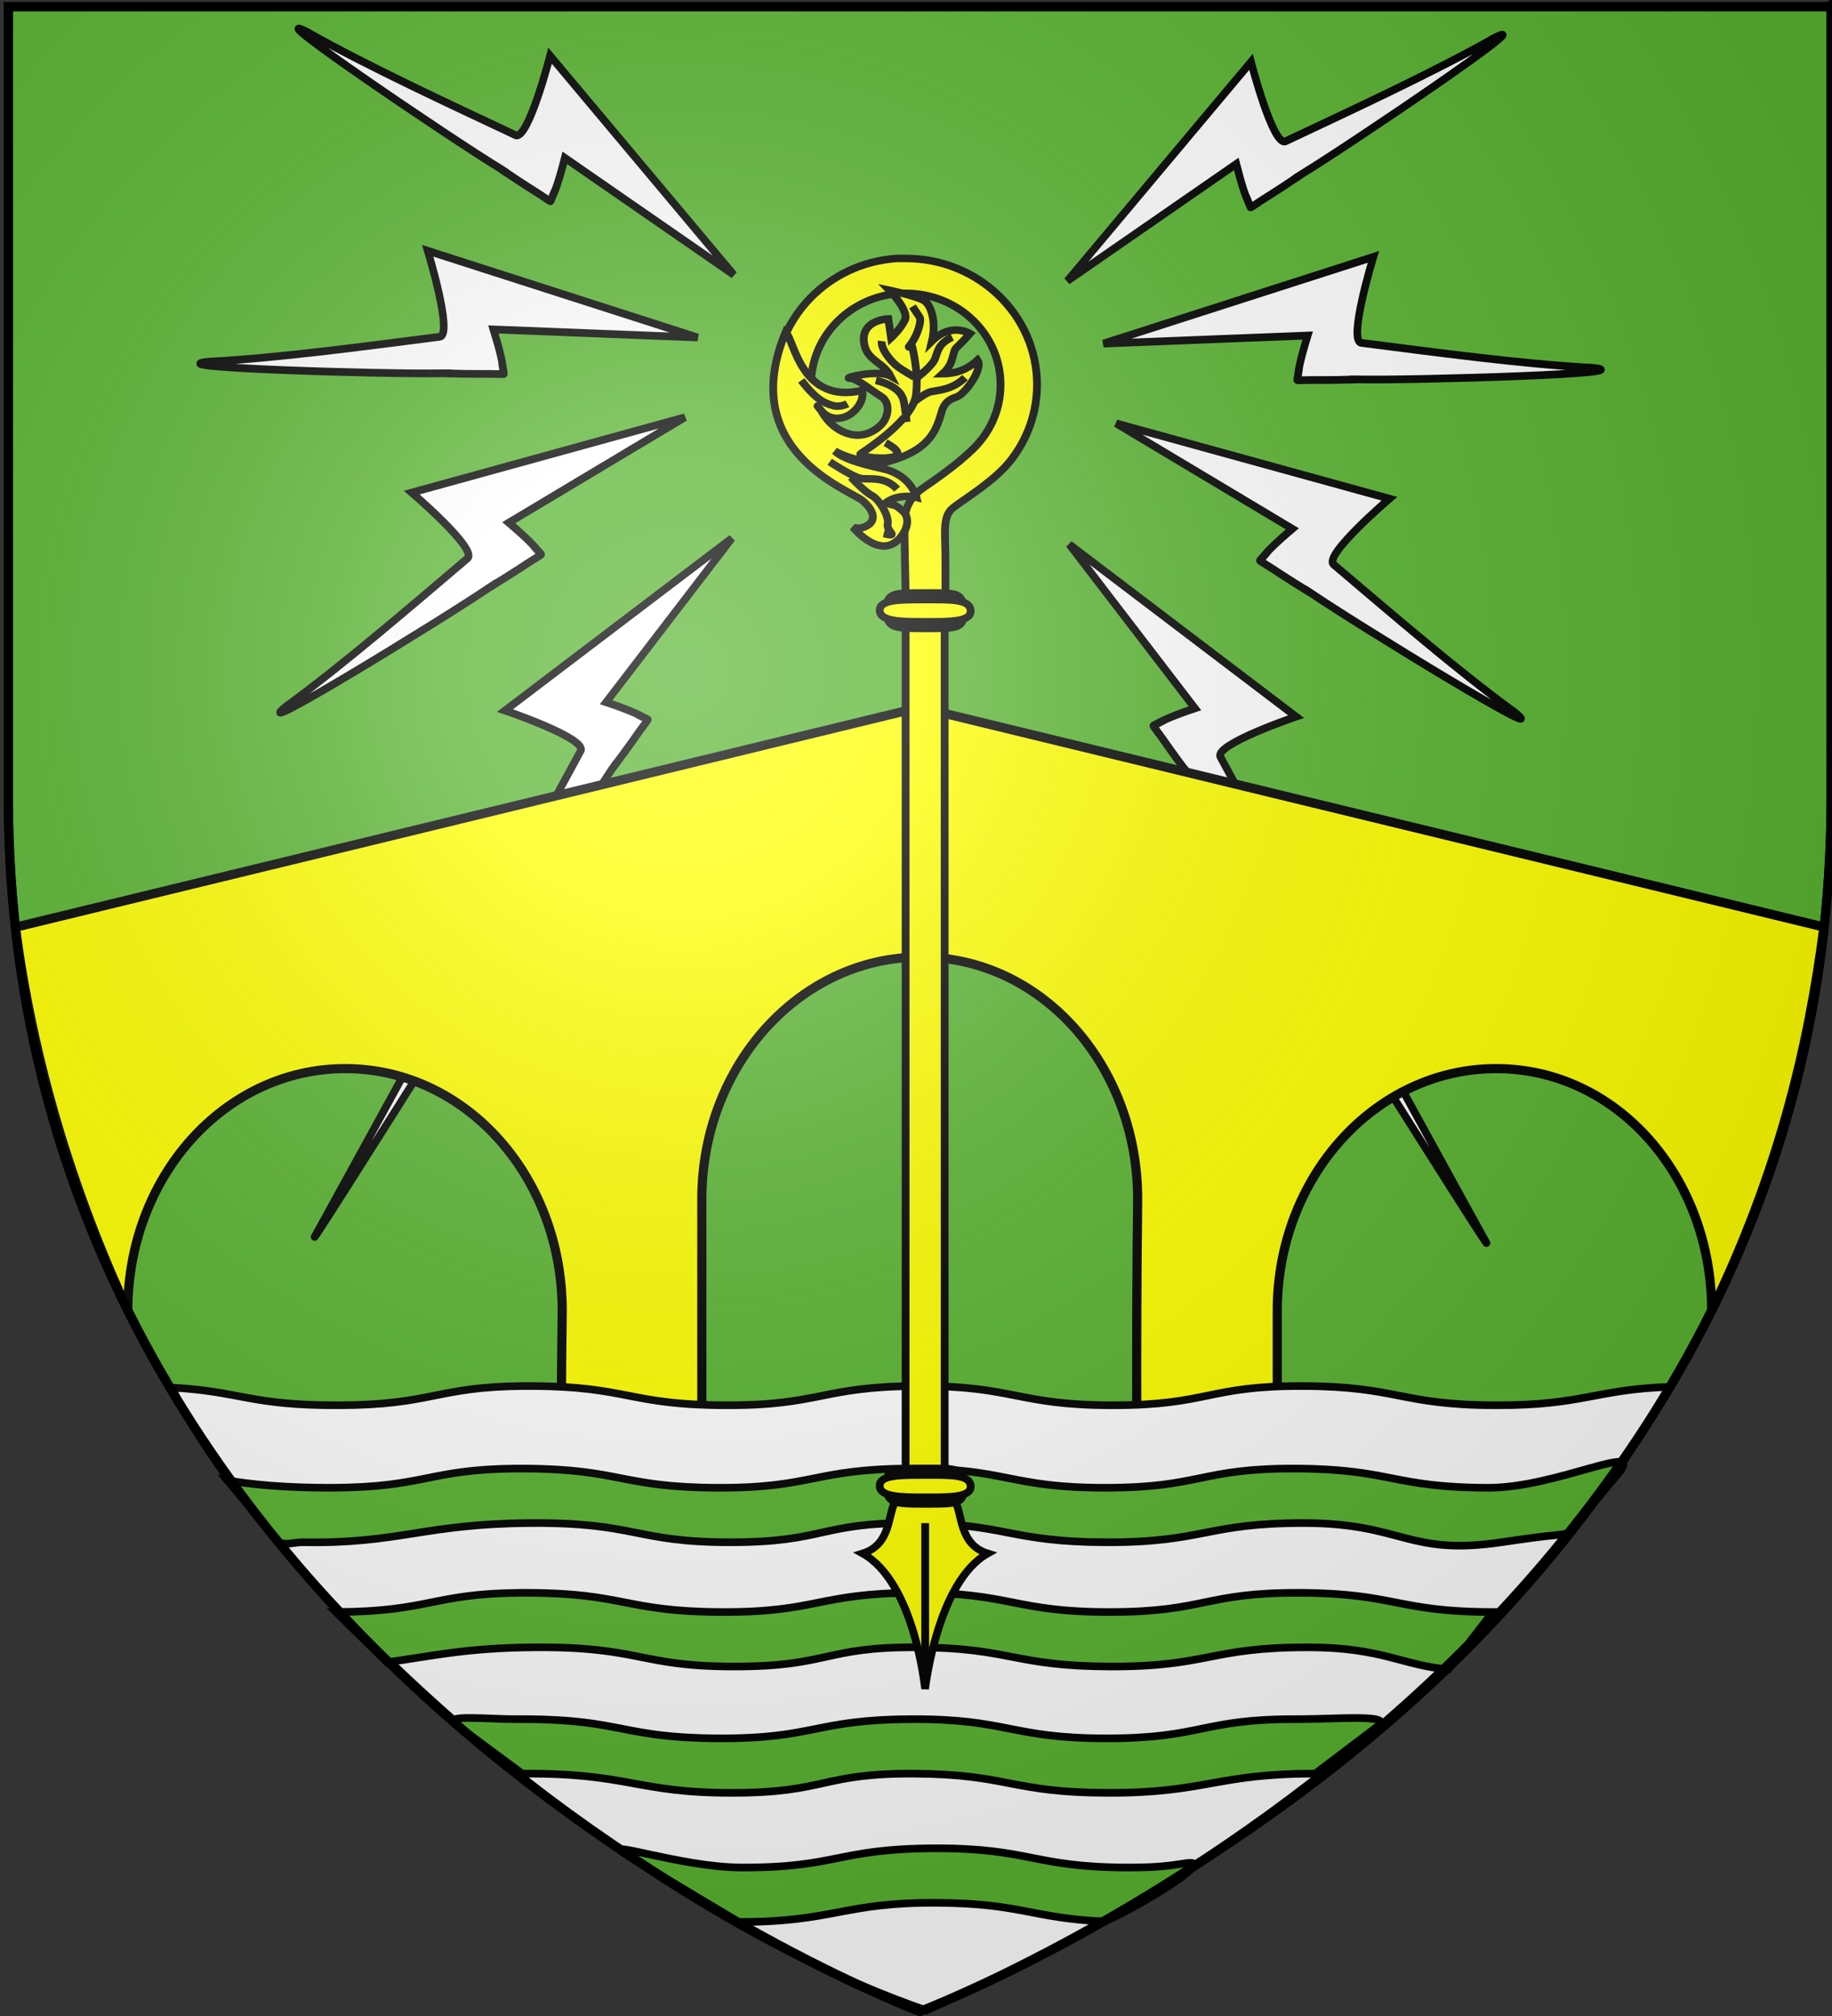 <?xml version="1.0" encoding="UTF-8" standalone="no"?>
<svg
   xmlns:dc="http://purl.org/dc/elements/1.1/"
   xmlns:cc="http://creativecommons.org/ns#"
   xmlns:rdf="http://www.w3.org/1999/02/22-rdf-syntax-ns#"
   xmlns:svg="http://www.w3.org/2000/svg"
   xmlns="http://www.w3.org/2000/svg"
   xmlns:xlink="http://www.w3.org/1999/xlink"
   xmlns:sodipodi="http://sodipodi.sourceforge.net/DTD/sodipodi-0.dtd"
   xmlns:inkscape="http://www.inkscape.org/namespaces/inkscape"
   height="660"
   width="600"
   version="1.0"
   id="svg2"
   sodipodi:version="0.32"
   inkscape:version="0.46"
   sodipodi:docname="000_tuj.svg"
   sodipodi:docbase="C:\Users\Jany\Documents\aaaOuiqui\Blasons\Blasons Vaucluse"
   inkscape:export-filename="/Users/olivier/Desktop/Blason Rouge/Blason_Vide_3D.png"
   inkscape:export-xdpi="144"
   inkscape:export-ydpi="144"
   inkscape:output_extension="org.inkscape.output.svg.inkscape">
  <rect width="100%" height="100%" fill="#333333" stroke="none"/>
  <sodipodi:namedview
     inkscape:window-height="1014"
     inkscape:window-width="1282"
     inkscape:pageshadow="2"
     inkscape:pageopacity="0.0"
     guidetolerance="10.0"
     gridtolerance="10.0"
     objecttolerance="10.0"
     borderopacity="1.0"
     bordercolor="#666666"
     pagecolor="#ffffff"
     id="base"
     showgrid="false"
     height="660px"
     inkscape:zoom="1.0879824"
     inkscape:cx="46.069585"
     inkscape:cy="330.00001"
     inkscape:window-x="1708"
     inkscape:window-y="92"
     inkscape:current-layer="layer3"
     showguides="true"
     inkscape:guide-bbox="true" />
  <desc
     id="desc4">Flag of Canton of Valais (Wallis)</desc>
  <defs
     id="defs6">
    <inkscape:perspective
       sodipodi:type="inkscape:persp3d"
       inkscape:vp_x="0 : 330 : 1"
       inkscape:vp_y="0 : 1000 : 0"
       inkscape:vp_z="600 : 330 : 1"
       inkscape:persp3d-origin="300 : 220 : 1"
       id="perspective122" />
    <linearGradient
       id="linearGradient2893">
      <stop
         style="stop-color:white;stop-opacity:0.314;"
         offset="0"
         id="stop2895" />
      <stop
         id="stop2897"
         offset="0.19"
         style="stop-color:white;stop-opacity:0.251;" />
      <stop
         style="stop-color:#6b6b6b;stop-opacity:0.125;"
         offset="0.6"
         id="stop2901" />
      <stop
         style="stop-color:black;stop-opacity:0.125;"
         offset="1"
         id="stop2899" />
    </linearGradient>
    <radialGradient
       inkscape:collect="always"
       xlink:href="#linearGradient2893"
       id="radialGradient3163"
       gradientUnits="userSpaceOnUse"
       gradientTransform="matrix(1.353,0,0,1.349,-76.404,-85.747)"
       cx="221.445"
       cy="226.331"
       fx="221.445"
       fy="226.331"
       r="300" />
    <g
       id="s">
      <g
         id="c">
        <path
           id="t"
           d="M 0,0 L 0,1 L 0.5,1 L 0,0 z"
           transform="matrix(0.951,0.309,-0.309,0.951,0,-1)" />
        <use
           xlink:href="#t"
           transform="scale(-1,1)"
           id="use2144"
           x="0"
           y="0"
           width="810"
           height="540" />
      </g>
      <g
         id="a">
        <use
           xlink:href="#c"
           transform="matrix(0.309,0.951,-0.951,0.309,0,0)"
           id="use2147"
           x="0"
           y="0"
           width="810"
           height="540" />
        <use
           xlink:href="#c"
           transform="matrix(-0.809,0.588,-0.588,-0.809,0,0)"
           id="use2149"
           x="0"
           y="0"
           width="810"
           height="540" />
      </g>
      <use
         xlink:href="#a"
         transform="scale(-1,1)"
         id="use2151"
         x="0"
         y="0"
         width="810"
         height="540" />
    </g>
    <linearGradient
       id="linearGradient2606">
      <stop
         style="stop-color:white;stop-opacity:0.314;"
         offset="0"
         id="stop2608" />
      <stop
         id="stop2610"
         offset="0.19"
         style="stop-color:white;stop-opacity:0.251;" />
      <stop
         style="stop-color:#6b6b6b;stop-opacity:0.125;"
         offset="0.6"
         id="stop2612" />
      <stop
         style="stop-color:black;stop-opacity:0.125;"
         offset="1"
         id="stop2614" />
    </linearGradient>
    <linearGradient
       id="linearGradient2616">
      <stop
         id="stop2618"
         offset="0"
         style="stop-color:white;stop-opacity:1;" />
      <stop
         style="stop-color:white;stop-opacity:1;"
         offset="0.229"
         id="stop2620" />
      <stop
         id="stop2622"
         offset="1"
         style="stop-color:black;stop-opacity:1;" />
    </linearGradient>
    <linearGradient
       id="linearGradient2624">
      <stop
         id="stop2626"
         offset="0"
         style="stop-color:#fd0000;stop-opacity:1;" />
      <stop
         style="stop-color:#e77275;stop-opacity:0.659;"
         offset="0.5"
         id="stop2628" />
      <stop
         style="stop-color:black;stop-opacity:0.323;"
         offset="1"
         id="stop2630" />
    </linearGradient>
    <radialGradient
       inkscape:collect="always"
       xlink:href="#linearGradient2955"
       id="radialGradient2632"
       cx="225.524"
       cy="218.901"
       fx="225.524"
       fy="218.901"
       r="300"
       gradientTransform="matrix(-4.167939e-4,2.183,-1.884,-3.599562e-4,615.597,-289.121)"
       gradientUnits="userSpaceOnUse" />
    <polygon
       id="polygon2634"
       transform="scale(53,53)"
       points="0,-1 0.588,0.809 -0.951,-0.309 0.951,-0.309 -0.588,0.809 0,-1 " />
    <clipPath
       id="clipPath2636">
      <path
         d="M 0,-200 L 0,600 L 300,600 L 300,-200 L 0,-200 z"
         id="path2638" />
    </clipPath>
    <radialGradient
       inkscape:collect="always"
       xlink:href="#linearGradient2955"
       id="radialGradient2640"
       gradientUnits="userSpaceOnUse"
       gradientTransform="matrix(-4.167939e-4,2.183,-1.884,-3.599562e-4,615.597,-289.121)"
       cx="225.524"
       cy="218.901"
       fx="225.524"
       fy="218.901"
       r="300" />
    <radialGradient
       inkscape:collect="always"
       xlink:href="#linearGradient2955"
       id="radialGradient2642"
       gradientUnits="userSpaceOnUse"
       gradientTransform="matrix(0,1.749,-1.593,-1.049767e-7,551.788,-191.29)"
       cx="225.524"
       cy="218.901"
       fx="225.524"
       fy="218.901"
       r="300" />
    <radialGradient
       inkscape:collect="always"
       xlink:href="#linearGradient2955"
       id="radialGradient2644"
       gradientUnits="userSpaceOnUse"
       gradientTransform="matrix(0,1.386,-1.323,-5.741131e-8,-158.082,-109.541)"
       cx="225.524"
       cy="218.901"
       fx="225.524"
       fy="218.901"
       r="300" />
    <radialGradient
       inkscape:collect="always"
       xlink:href="#linearGradient2893"
       id="radialGradient2646"
       gradientUnits="userSpaceOnUse"
       gradientTransform="matrix(1.353,0,0,1.349,-77.629,-85.747)"
       cx="221.445"
       cy="226.331"
       fx="221.445"
       fy="226.331"
       r="300" />
    <linearGradient
       id="linearGradient3521">
      <stop
         style="stop-color:white;stop-opacity:0.314;"
         offset="0"
         id="stop3523" />
      <stop
         id="stop3525"
         offset="0.19"
         style="stop-color:white;stop-opacity:0.251;" />
      <stop
         style="stop-color:#6b6b6b;stop-opacity:0.125;"
         offset="0.6"
         id="stop3527" />
      <stop
         style="stop-color:black;stop-opacity:0.125;"
         offset="1"
         id="stop3529" />
    </linearGradient>
    <linearGradient
       id="linearGradient3531">
      <stop
         id="stop3533"
         offset="0"
         style="stop-color:white;stop-opacity:1;" />
      <stop
         style="stop-color:white;stop-opacity:1;"
         offset="0.229"
         id="stop3535" />
      <stop
         id="stop3537"
         offset="1"
         style="stop-color:black;stop-opacity:1;" />
    </linearGradient>
    <linearGradient
       id="linearGradient3539">
      <stop
         id="stop3541"
         offset="0"
         style="stop-color:#fd0000;stop-opacity:1;" />
      <stop
         style="stop-color:#e77275;stop-opacity:0.659;"
         offset="0.5"
         id="stop3543" />
      <stop
         style="stop-color:black;stop-opacity:0.323;"
         offset="1"
         id="stop3545" />
    </linearGradient>
    <radialGradient
       inkscape:collect="always"
       xlink:href="#linearGradient2955"
       id="radialGradient3547"
       cx="225.524"
       cy="218.901"
       fx="225.524"
       fy="218.901"
       r="300"
       gradientTransform="matrix(-4.167939e-4,2.183,-1.884,-3.599562e-4,615.597,-289.121)"
       gradientUnits="userSpaceOnUse" />
    <polygon
       id="polygon3549"
       transform="scale(53,53)"
       points="0,-1 0.588,0.809 -0.951,-0.309 0.951,-0.309 -0.588,0.809 0,-1 " />
    <clipPath
       id="clipPath3551">
      <path
         d="M 0,-200 L 0,600 L 300,600 L 300,-200 L 0,-200 z"
         id="path3553" />
    </clipPath>
    <radialGradient
       inkscape:collect="always"
       xlink:href="#linearGradient2955"
       id="radialGradient3555"
       gradientUnits="userSpaceOnUse"
       gradientTransform="matrix(-4.167939e-4,2.183,-1.884,-3.599562e-4,615.597,-289.121)"
       cx="225.524"
       cy="218.901"
       fx="225.524"
       fy="218.901"
       r="300" />
    <radialGradient
       inkscape:collect="always"
       xlink:href="#linearGradient2955"
       id="radialGradient3557"
       gradientUnits="userSpaceOnUse"
       gradientTransform="matrix(0,1.749,-1.593,-1.049767e-7,551.788,-191.29)"
       cx="225.524"
       cy="218.901"
       fx="225.524"
       fy="218.901"
       r="300" />
    <radialGradient
       inkscape:collect="always"
       xlink:href="#linearGradient2955"
       id="radialGradient3559"
       gradientUnits="userSpaceOnUse"
       gradientTransform="matrix(0,1.386,-1.323,-5.741131e-8,-158.082,-109.541)"
       cx="225.524"
       cy="218.901"
       fx="225.524"
       fy="218.901"
       r="300" />
    <radialGradient
       inkscape:collect="always"
       xlink:href="#linearGradient2893"
       id="radialGradient3561"
       gradientUnits="userSpaceOnUse"
       gradientTransform="matrix(1.353,0,0,1.349,-77.629,-85.747)"
       cx="221.445"
       cy="226.331"
       fx="221.445"
       fy="226.331"
       r="300" />
    <linearGradient
       id="linearGradient8814">
      <stop
         id="stop8816"
         offset="0"
         style="stop-color:white;stop-opacity:0.314" />
      <stop
         id="stop8818"
         offset="0.19"
         style="stop-color:white;stop-opacity:0.251" />
      <stop
         id="stop8820"
         offset="0.6"
         style="stop-color:#6b6b6b;stop-opacity:0.125" />
      <stop
         id="stop8822"
         offset="1"
         style="stop-color:black;stop-opacity:0.125" />
    </linearGradient>
    <linearGradient
       id="linearGradient8806">
      <stop
         id="stop8808"
         offset="0"
         style="stop-color:white;stop-opacity:1" />
      <stop
         id="stop8810"
         offset="0.229"
         style="stop-color:white;stop-opacity:1" />
      <stop
         id="stop8812"
         offset="1"
         style="stop-color:black;stop-opacity:1" />
    </linearGradient>
    <linearGradient
       id="linearGradient8798">
      <stop
         id="stop8800"
         offset="0"
         style="stop-color:#fd0000;stop-opacity:1" />
      <stop
         id="stop8802"
         offset="0.5"
         style="stop-color:#e77275;stop-opacity:0.659" />
      <stop
         id="stop8804"
         offset="1"
         style="stop-color:black;stop-opacity:0.323" />
    </linearGradient>
    <radialGradient
       gradientTransform="matrix(-4.167939e-4,2.183,-1.884,-3.599562e-4,615.597,-289.121)"
       gradientUnits="userSpaceOnUse"
       xlink:href="#linearGradient2955"
       id="radialGradient8796"
       fy="218.901"
       fx="225.524"
       r="300"
       cy="218.901"
       cx="225.524" />
    <polygon
       id="polygon8794"
       transform="scale(53,53)"
       points="0,-1 0.588,0.809 -0.951,-0.309 0.951,-0.309 -0.588,0.809 0,-1 " />
    <clipPath
       id="clipPath8790">
      <path
         id="path8792"
         d="M 0,-200 L 0,600 L 300,600 L 300,-200 L 0,-200 z" />
    </clipPath>
    <radialGradient
       gradientTransform="matrix(-4.167939e-4,2.183,-1.884,-3.599562e-4,615.597,-289.121)"
       gradientUnits="userSpaceOnUse"
       xlink:href="#linearGradient2955"
       id="radialGradient8788"
       fy="218.901"
       fx="225.524"
       r="300"
       cy="218.901"
       cx="225.524" />
    <radialGradient
       gradientTransform="matrix(0,1.749,-1.593,-1.049767e-7,551.788,-191.29)"
       gradientUnits="userSpaceOnUse"
       xlink:href="#linearGradient2955"
       id="radialGradient8786"
       fy="218.901"
       fx="225.524"
       r="300"
       cy="218.901"
       cx="225.524" />
    <radialGradient
       gradientTransform="matrix(0,1.386,-1.323,-5.741131e-8,-158.082,-109.541)"
       gradientUnits="userSpaceOnUse"
       xlink:href="#linearGradient2955"
       id="radialGradient8784"
       fy="218.901"
       fx="225.524"
       r="300"
       cy="218.901"
       cx="225.524" />
    <radialGradient
       gradientTransform="matrix(1.353,0,0,1.349,-77.629,-85.747)"
       gradientUnits="userSpaceOnUse"
       xlink:href="#linearGradient2893"
       id="radialGradient8782"
       fy="226.331"
       fx="221.445"
       r="300"
       cy="226.331"
       cx="221.445" />
    <radialGradient
       r="300"
       fy="218.901"
       fx="225.524"
       cy="218.901"
       cx="225.524"
       gradientTransform="matrix(0,1.386,-1.323,-5.741131e-8,-158.082,-109.541)"
       gradientUnits="userSpaceOnUse"
       id="radialGradient2871"
       xlink:href="#linearGradient2955"
       inkscape:collect="always" />
    <radialGradient
       r="300"
       fy="218.901"
       fx="225.524"
       cy="218.901"
       cx="225.524"
       gradientTransform="matrix(0,1.749,-1.593,-1.049767e-7,551.788,-191.29)"
       gradientUnits="userSpaceOnUse"
       id="radialGradient2865"
       xlink:href="#linearGradient2955"
       inkscape:collect="always" />
    <radialGradient
       r="300"
       fy="218.901"
       fx="225.524"
       cy="218.901"
       cx="225.524"
       gradientTransform="matrix(-4.167939e-4,2.183,-1.884,-3.599562e-4,615.597,-289.121)"
       gradientUnits="userSpaceOnUse"
       id="radialGradient1911"
       xlink:href="#linearGradient2955"
       inkscape:collect="always" />
    <clipPath
       id="clip">
      <path
         id="path10"
         d="M 0,-200 L 0,600 L 300,600 L 300,-200 L 0,-200 z" />
    </clipPath>
    <polygon
       points="0,-1 0.588,0.809 -0.951,-0.309 0.951,-0.309 -0.588,0.809 0,-1 "
       transform="scale(53,53)"
       id="star" />
    <radialGradient
       gradientUnits="userSpaceOnUse"
       gradientTransform="matrix(-4.167939e-4,2.183,-1.884,-3.599562e-4,615.597,-289.121)"
       r="300"
       fy="218.901"
       fx="225.524"
       cy="218.901"
       cx="225.524"
       id="radialGradient2961"
       xlink:href="#linearGradient2955"
       inkscape:collect="always" />
    <linearGradient
       id="linearGradient2955">
      <stop
         style="stop-color:#fd0000;stop-opacity:1;"
         offset="0"
         id="stop2867" />
      <stop
         id="stop2873"
         offset="0.5"
         style="stop-color:#e77275;stop-opacity:0.659;" />
      <stop
         id="stop2959"
         offset="1"
         style="stop-color:black;stop-opacity:0.323;" />
    </linearGradient>
    <linearGradient
       id="linearGradient2885">
      <stop
         style="stop-color:white;stop-opacity:1;"
         offset="0"
         id="stop2887" />
      <stop
         id="stop2891"
         offset="0.229"
         style="stop-color:white;stop-opacity:1;" />
      <stop
         style="stop-color:black;stop-opacity:1;"
         offset="1"
         id="stop2889" />
    </linearGradient>
    <linearGradient
       id="linearGradient39148">
      <stop
         id="stop39150"
         offset="0"
         style="stop-color:white;stop-opacity:0.314;" />
      <stop
         style="stop-color:white;stop-opacity:0.251;"
         offset="0.19"
         id="stop39152" />
      <stop
         id="stop39154"
         offset="0.6"
         style="stop-color:#6b6b6b;stop-opacity:0.125;" />
      <stop
         id="stop39156"
         offset="1"
         style="stop-color:black;stop-opacity:0.125;" />
    </linearGradient>
    <inkscape:perspective
       id="perspective3116"
       inkscape:persp3d-origin="372.04724 : 350.78739 : 1"
       inkscape:vp_z="744.09448 : 526.18109 : 1"
       inkscape:vp_y="0 : 1000 : 0"
       inkscape:vp_x="0 : 526.18109 : 1"
       sodipodi:type="inkscape:persp3d" />
    <filter
       id="filter3122"
       inkscape:label="filter1">
      <feBlend
         blend="normal"
         id="feBlend3124" />
    </filter>
  </defs>
  <g
     inkscape:groupmode="layer"
     id="layer3"
     inkscape:label="Fond écu"
     style="display:inline">
    <path
       id="path2855"
       style="fill:#5ab532;fill-opacity:1;fill-rule:evenodd;stroke:#000000;stroke-width:3;stroke-linecap:butt;stroke-linejoin:miter;stroke-miterlimit:4;stroke-dasharray:none;stroke-opacity:1"
       d="M 301.226,658.5 C 301.226,658.5 599.726,546.18 599.726,260.728 C 599.726,-24.723 599.726,2.176 599.726,2.176 L 2.726,2.176 L 2.726,260.728 C 2.726,546.18 301.226,658.5 301.226,658.5 z"
       sodipodi:nodetypes="cccccc" />
    <g
       id="g7094"
       transform="matrix(1,0,0,1.017,-12,-1.165)"
       style="stroke:#000000;stroke-width:2.48;stroke-miterlimit:4;stroke-dasharray:none;stroke-opacity:1">
      <path
         inkscape:export-ydpi="144"
         inkscape:export-xdpi="144"
         id="path7082"
         style="opacity:1;fill:#ffffff;fill-opacity:1;fill-rule:evenodd;stroke:#000000;stroke-width:2.48;stroke-linecap:butt;stroke-linejoin:miter;stroke-miterlimit:4;stroke-dasharray:none;stroke-opacity:1"
         d="M 115.857,397.84 C 116.091,397.529 190.495,264.265 202.171,242.849 C 204.353,238.85 177.402,229.873 177.402,229.873 L 251.694,174.411 L 210.519,227.195 C 217.269,229.41 220.948,231.004 222.666,232.046 C 223.227,232.386 217.25,229.346 223.925,232.621 C 224.306,232.808 224.224,232.799 223.589,233.652 C 221.207,236.851 223.319,234.085 222.139,235.59 C 220.979,237.07 218.684,240.597 212.347,248.831 C 215.385,245.04 214.655,245.473 212.305,248.887 C 202.289,263.442 105.118,416.035 115.857,397.84 z"
         sodipodi:nodetypes="cccccsssscsc" />
      <path
         inkscape:export-ydpi="144"
         inkscape:export-xdpi="144"
         id="path7086"
         style="opacity:1;fill:#ffffff;fill-opacity:1;fill-rule:evenodd;stroke:#000000;stroke-width:2.48;stroke-linecap:butt;stroke-linejoin:miter;stroke-miterlimit:4;stroke-dasharray:none;stroke-opacity:1;display:inline"
         d="M 106.321,228.059 C 106.652,227.857 106.706,227.841 106.164,228.197 C 105.375,228.792 107.335,227.306 106.147,228.234 C 124.796,214.808 146.366,196.52 165.101,180.899 C 168.599,177.984 146.84,159.723 146.84,159.723 L 236.323,135.473 L 178.62,169.413 C 184.083,173.955 186.918,176.791 188.132,178.392 C 188.528,178.914 184.089,173.889 189.091,179.39 C 189.377,179.704 189.304,179.665 188.4,180.225 C 185.008,182.323 187.989,180.528 186.338,181.494 C 184.716,182.443 181.284,184.879 172.362,190.205 C 176.582,187.797 175.743,187.931 172.303,190.242 C 157.636,200.092 89.643,241.029 106.321,228.059 z"
         sodipodi:nodetypes="cccccccsssscsc" />
      <path
         inkscape:export-ydpi="144"
         inkscape:export-xdpi="144"
         id="path7088"
         style="opacity:1;fill:#ffffff;fill-opacity:1;fill-rule:evenodd;stroke:#000000;stroke-width:2.48;stroke-linecap:butt;stroke-linejoin:miter;stroke-miterlimit:4;stroke-dasharray:none;stroke-opacity:1;display:inline"
         d="M 81.072,117.509 C 81.46,117.518 81.513,117.533 80.865,117.54 C 79.88,117.615 82.332,117.423 80.831,117.562 C 103.777,116.333 131.808,112.589 156.011,109.558 C 160.53,108.994 152.077,81.874 152.077,81.874 L 240.487,109.786 L 173.593,107.192 C 175.737,113.964 176.592,117.882 176.75,119.885 C 176.801,120.539 175.778,113.912 177.018,121.243 C 177.089,121.662 177.048,121.59 175.986,121.572 C 171.998,121.507 175.476,121.605 173.565,121.527 C 171.687,121.45 167.483,121.647 157.098,121.312 C 161.95,121.564 161.171,121.224 157.028,121.311 C 139.364,121.681 60.03,119.419 81.072,117.509 z"
         sodipodi:nodetypes="cccccccsssscsc" />
      <path
         inkscape:export-ydpi="144"
         inkscape:export-xdpi="144"
         id="path7090"
         style="opacity:1;fill:#ffffff;fill-opacity:1;fill-rule:evenodd;stroke:#000000;stroke-width:2.48;stroke-linecap:butt;stroke-linejoin:miter;stroke-miterlimit:4;stroke-dasharray:none;stroke-opacity:1;display:inline"
         d="M 113.06,11.668 C 113.385,11.881 113.422,11.923 112.869,11.585 C 111.994,11.126 114.174,12.263 112.828,11.586 C 132.937,22.707 158.69,34.389 180.82,44.649 C 184.951,46.566 192.159,19.09 192.159,19.09 L 252.331,89.621 L 196.983,51.962 C 195.211,58.842 193.86,62.617 192.931,64.399 C 192.628,64.981 195.274,58.819 192.439,65.693 C 192.277,66.085 192.281,66.003 191.389,65.425 C 188.042,63.255 190.939,65.182 189.361,64.103 C 187.808,63.042 184.14,60.98 175.511,55.192 C 179.492,57.978 179.012,57.277 175.453,55.154 C 160.278,46.105 94.206,2.134 113.06,11.668 z"
         sodipodi:nodetypes="cccccccsssscsc" />
    </g>
    <use
       x="0"
       y="0"
       xlink:href="#g7094"
       id="use2524"
       transform="matrix(-1,0,0,1,589.879,2)"
       width="600"
       height="660" />
    <path
       sodipodi:nodetypes="cccsccccsccccsccc"
       style="fill:#ffff00;fill-opacity:1;stroke:#000000;stroke-width:3;stroke-miterlimit:4;stroke-dasharray:none;stroke-opacity:1;display:inline"
       d="M 301.226,231.6 L 5.03,303.564 C 10.809,347.284 23.357,389.097 41.856,429.076 C 41.856,385.331 73.48,349.841 113.063,349.841 C 152.646,349.841 184.131,385.331 184.131,429.076 C 183.981,440.975 183.879,452.902 183.827,464.812 L 229.853,464.812 L 229.853,392.564 C 229.853,348.819 261.968,313.329 301.551,313.329 C 341.134,313.329 372.598,348.819 372.598,392.564 C 372.295,416.626 372.247,440.715 372.294,464.812 L 418.32,464.812 L 418.32,429.076 C 418.32,385.331 450.435,349.841 490.018,349.841 C 529.601,349.841 560.595,385.331 560.595,429.076 C 582.077,384.538 592.085,344.339 597.36,303.497 L 301.226,231.6 z"
       id="rect38829" />
    <path
       style="fill:#ffffff;fill-opacity:1;fill-rule:evenodd;stroke:#000000;stroke-width:2.5;stroke-linecap:butt;stroke-linejoin:miter;stroke-miterlimit:4;stroke-dasharray:none;stroke-opacity:1;display:inline"
       d="M 171.356,453.767 C 142.632,454.018 141.865,459.941 111.094,460.051 C 81.791,460.155 79.305,455.559 56.232,454.259 C 84.995,513.205 194.837,620.628 303.43,658.188 C 382.963,621.756 484.16,562.284 547.048,454.024 C 522.182,454.86 518.768,460.099 489.971,460.051 C 458.397,459.998 458.204,453.898 426.821,453.767 C 395.437,453.636 396.011,460.051 364.437,460.051 C 332.863,460.051 332.285,453.636 300.52,453.767 C 268.755,453.898 268.944,460.182 237.369,460.051 C 205.795,459.92 205.793,453.898 174.219,453.767 C 173.232,453.763 172.283,453.759 171.356,453.767 z"
       id="path2946"
       sodipodi:nodetypes="cscccssssssc" />
    <path
       sodipodi:nodetypes="cccccccccccc"
       id="path42550"
       d="M 138.326,382.849 C 218.126,292.249 218.126,292.249 218.126,292.249 L 265.526,304.849 L 282.326,316.249 L 315.926,288.049 L 363.326,310.849 L 395.726,285.049 L 449.126,307.849 L 467.726,330.049 L 467.126,433.849 L 134.726,431.449 L 138.326,382.849 z"
       style="fill:none;fill-rule:evenodd;stroke:none;stroke-width:1px;stroke-linecap:butt;stroke-linejoin:miter;stroke-opacity:1" />
    <path
       style="fill:#5ab532;fill-opacity:1;fill-rule:evenodd;stroke:#000000;stroke-width:2.5;stroke-linecap:butt;stroke-linejoin:miter;stroke-miterlimit:4;stroke-dasharray:none;stroke-opacity:1;display:inline"
       d="M 168.878,480.783 C 140.154,481.033 139.387,486.957 108.615,487.066 C 93.678,487.119 81.709,485.951 74.43,484.621 L 91.095,504.468 C 92.622,506.287 96.179,504.85 99.311,504.903 C 130.854,505.434 138.623,498.881 173.578,498.619 C 208.534,498.358 207.749,504.903 239.131,504.903 C 270.513,504.903 268.271,498.423 299.113,498.619 C 329.955,498.816 330.46,504.838 362.493,504.903 C 394.527,504.969 394.951,498.554 427.254,498.619 C 459.557,498.685 460.928,509.44 491.708,504.903 C 512.304,501.868 506.807,503.181 513.712,501.961 L 530.163,482.208 C 538.818,471.816 509.621,487.103 487.493,487.066 C 455.918,487.014 455.726,480.914 424.342,480.783 C 392.959,480.652 393.533,487.066 361.959,487.066 C 330.384,487.066 329.806,480.652 298.041,480.783 C 266.276,480.914 266.465,487.197 234.891,487.066 C 203.316,486.935 203.314,480.914 171.74,480.783 C 170.753,480.779 169.804,480.775 168.878,480.783 z"
       id="path2668"
       sodipodi:nodetypes="cscsssssssscsssssssc"
       inkscape:transform-center-x="21.140048"
       inkscape:transform-center-y="-7.3530601" />
    <path
       style="fill:#5ab532;fill-opacity:1;fill-rule:evenodd;stroke:#000000;stroke-width:2.5;stroke-linecap:butt;stroke-linejoin:miter;stroke-miterlimit:4;stroke-dasharray:none;stroke-opacity:1;display:inline"
       d="M 170.273,521.463 C 141.549,521.714 140.781,527.637 110.01,527.747 L 126.723,544.183 C 140.72,542.374 151.949,539.472 174.973,539.3 C 209.929,539.038 209.144,545.583 240.526,545.583 C 271.908,545.583 269.666,539.103 300.508,539.3 C 331.35,539.496 331.855,545.518 363.888,545.583 C 395.922,545.649 396.346,539.234 428.649,539.3 C 452.764,539.349 459.64,545.355 474.383,546.509 L 488.888,527.747 C 457.313,527.694 457.121,521.594 425.737,521.463 C 394.354,521.332 394.928,527.747 363.353,527.747 C 331.779,527.747 331.201,521.332 299.436,521.463 C 267.671,521.594 267.86,527.878 236.286,527.747 C 204.711,527.616 204.709,521.594 173.135,521.463 C 172.148,521.459 171.199,521.455 170.273,521.463 z"
       id="path2670"
       sodipodi:nodetypes="cssssssssssssssc"
       inkscape:transform-center-x="21.140048"
       inkscape:transform-center-y="-7.3530601" />
    <g
       transform="matrix(-0.934,0,0,0.93,634.667,-152.174)"
       id="g5255"
       style="fill:#ffff00;stroke:#000000;stroke-width:2.682;stroke-miterlimit:4;stroke-dasharray:none;stroke-opacity:1">
      <g
         transform="matrix(1,0,0,0.966,64.073,211.383)"
         style="fill:#ffff00;stroke:#000000;stroke-width:2.729;stroke-miterlimit:4;stroke-dasharray:none;stroke-opacity:1;display:inline"
         id="g23923">
        <g
           transform="translate(-4.988,0)"
           id="g9368"
           style="fill:#ffff00;stroke:#000000;stroke-width:2.729;stroke-miterlimit:4;stroke-dasharray:none;stroke-opacity:1">
          <path
             d="M 306.008,44.748 C 329.891,46.399 348.759,66.417 348.759,90.731 C 348.759,94.699 348.267,98.556 347.322,102.227 L 334.03,102.227 C 335.336,98.665 336.041,94.748 336.041,90.731 C 336.041,72.941 322.059,58.357 304.5,57.465 C 303.933,57.436 303.349,57.465 302.775,57.465 C 284.422,57.465 269.581,72.367 269.581,90.731 C 269.581,99.913 273.291,108.23 279.296,114.251 C 285.3,120.272 292.421,125.262 296.966,128.562 C 301.554,131.893 303.347,136.501 303.326,141.279 C 303.304,146.057 302.703,174.938 302.703,174.938 L 288.908,174.938 C 288.908,174.938 288.908,164.843 288.908,154.749 C 288.908,144.654 290.075,138.751 286.211,135.596 C 282.222,132.34 271.576,125.798 265.873,118.146 C 260.169,110.494 256.792,101.009 256.792,90.731 C 256.792,65.338 277.399,44.748 302.775,44.748 C 303.469,44.748 304.172,44.717 304.859,44.748 C 305.05,44.756 305.244,44.737 305.434,44.748 C 305.622,44.758 305.82,44.735 306.008,44.748 z"
             style="fill:#ffff00;fill-opacity:1;fill-rule:nonzero;stroke:#000000;stroke-width:2.729;stroke-miterlimit:4;stroke-dasharray:none;stroke-opacity:1"
             id="path12604" />
          <path
             d="M 317.939,133.027 C 313.718,136.821 313.293,140.225 316.236,142.034 C 319.179,143.843 321.342,142.673 321.342,142.673 C 321.342,142.673 312.436,154.263 305.49,147.317 C 302.901,144.728 300.668,139.799 303.931,136.749 C 307.194,133.7 306.847,135.175 309.782,133.735 C 305.041,130.221 299.073,131.819 299.073,131.819 C 299.073,131.819 300.832,123.811 310.603,121.442 C 314.117,120.59 324.295,118.425 327.67,114.941 C 322.123,118.305 312.674,119.759 310.174,119.089 C 294.973,115.016 292.267,108.168 290.281,100.753 C 289.386,97.416 287.692,96.107 284.926,95.185 C 282.16,94.263 275.534,85.012 277.662,81.82 C 280.827,84.853 284.461,86.685 289.856,86.754 C 285.5,82.674 286.756,78.809 284.947,77.142 C 283.139,75.475 280.318,72.134 280.318,72.134 C 280.318,72.134 286.804,67.853 293.615,74.814 C 292.126,68.289 293.724,61.709 296.525,60.043 C 299.327,58.376 308.512,56.355 308.512,56.355 C 308.512,56.355 301.525,63.837 303.121,67.207 C 304.716,70.576 307.963,73.67 307.963,73.67 L 308.937,66.782 C 308.937,66.782 319.218,67.001 317.305,76.334 C 316.158,81.929 310.56,82.739 308.151,87.619 C 312.797,85.031 325.085,88.429 322.496,88.393 C 319.907,88.358 314.892,92.883 311.452,95.046 C 308.012,97.209 308.888,102.718 311.441,105.342 C 313.994,107.967 318.437,110.614 324.218,108.168 C 329.998,105.721 332.41,100.26 332.41,100.26 C 332.41,100.26 335.496,96.324 332.41,100.26 C 329.325,104.197 324.537,103.31 321.913,101.252 C 319.289,99.195 317.608,96.291 318.018,92.838 C 339.546,98.018 341.782,74.702 344.944,71.607 C 362.372,115.057 322.159,129.233 317.939,133.027 z"
             style="fill:#ffff00;fill-opacity:1;fill-rule:evenodd;stroke:#000000;stroke-width:2.729;stroke-linecap:butt;stroke-linejoin:miter;stroke-miterlimit:4;stroke-dasharray:none;stroke-opacity:1"
             id="path11679" />
          <path
             d="M 309.928,111.889 C 296.026,119.773 320.927,117.571 318.645,115.911 C 316.363,114.251 300.244,103.509 299.206,94.38 C 298.169,85.251 300.866,75.707 300.866,75.707 C 300.866,75.707 302.941,78.612 300.866,75.707 C 298.791,72.802 297.132,67.408 297.962,66.163 C 298.791,64.918 300.451,62.221 300.451,62.221"
             style="fill:none;fill-opacity:1;fill-rule:evenodd;stroke:#000000;stroke-width:2.729;stroke-linecap:butt;stroke-linejoin:miter;stroke-miterlimit:4;stroke-dasharray:none;stroke-opacity:1"
             id="path15234"
             sodipodi:nodetypes="csscssc" />
          <path
             d="M 311.24,74.877 C 311.655,77.782 307.921,82.346 305.846,84.006 C 303.771,85.666 299.829,87.948 299.829,87.948"
             style="fill:#ffff00;fill-opacity:1;fill-rule:evenodd;stroke:#000000;stroke-width:2.729;stroke-linecap:butt;stroke-linejoin:miter;stroke-miterlimit:4;stroke-dasharray:none;stroke-opacity:1"
             id="path15236" />
          <path
             d="M 286.55,73.425 C 291.53,75.914 291.53,78.612 292.567,81.309 C 293.605,84.006 298.584,87.948 298.584,87.948"
             style="fill:#ffff00;fill-opacity:1;fill-rule:evenodd;stroke:#000000;stroke-width:2.729;stroke-linecap:butt;stroke-linejoin:miter;stroke-miterlimit:4;stroke-dasharray:none;stroke-opacity:1"
             id="path15238" />
          <path
             d="M 282.048,88.156 C 286.861,93.135 292.767,92.72 294.735,93.55 C 296.704,94.38 299.766,96.87 299.766,96.87"
             style="fill:#ffff00;fill-opacity:1;fill-rule:evenodd;stroke:#000000;stroke-width:2.729;stroke-linecap:butt;stroke-linejoin:miter;stroke-miterlimit:4;stroke-dasharray:none;stroke-opacity:1"
             id="path15240" />
          <path
             d="M 313.315,89.193 C 306.468,90.853 304.393,93.965 303.771,95.832 C 303.149,97.7 302.526,104.339 302.526,104.339"
             style="fill:#ffff00;fill-opacity:1;fill-rule:evenodd;stroke:#000000;stroke-width:2.729;stroke-linecap:butt;stroke-linejoin:miter;stroke-miterlimit:4;stroke-dasharray:none;stroke-opacity:1"
             id="path15242" />
          <path
             d="M 339.457,89.193 C 334.063,96.455 331.158,97.492 328.461,98.322 C 325.764,99.152 323.274,97.7 323.274,97.7"
             style="fill:#ffff00;fill-opacity:1;fill-rule:evenodd;stroke:#000000;stroke-width:2.729;stroke-linecap:butt;stroke-linejoin:miter;stroke-miterlimit:4;stroke-dasharray:none;stroke-opacity:1"
             id="path16124" />
          <path
             d="M 305.846,128.821 C 310.203,123.842 315.805,125.502 318.709,124.879 C 321.614,124.257 329.498,118.862 329.498,118.862"
             style="fill:#ffff00;fill-opacity:1;fill-rule:evenodd;stroke:#000000;stroke-width:2.729;stroke-linecap:butt;stroke-linejoin:miter;stroke-miterlimit:4;stroke-dasharray:none;stroke-opacity:1"
             id="path16126" />
          <path
             d="M 310.552,145.005 C 304.742,146.457 309.788,144.175 309.165,141.477 C 308.543,138.78 312.07,132.556 314.767,131.104 C 317.465,129.651 322.029,124.464 322.029,124.464"
             style="fill:none;fill-opacity:1;fill-rule:evenodd;stroke:#000000;stroke-width:2.729;stroke-linecap:butt;stroke-linejoin:miter;stroke-miterlimit:4;stroke-dasharray:none;stroke-opacity:1"
             id="path16128"
             sodipodi:nodetypes="cssc" />
          <g
             transform="matrix(-2.299,0,0,2.299,123.847,32.31)"
             style="fill:#ffff00;fill-opacity:1;stroke:#000000;stroke-width:1.187;stroke-miterlimit:4;stroke-dasharray:none;stroke-opacity:1"
             id="g21648">
            <path
               d="M -79.372,202.367 C -80.636,204.172 -79.923,209.236 -84.435,210.679 C -76.526,215.245 -74.937,231.923 -74.903,232.086 C -74.86,231.922 -72.995,215.099 -65.341,210.679 C -69.853,209.236 -69.14,204.172 -70.403,202.367 C -70.598,198.273 -74.126,198.961 -75.247,198.961 C -76.368,198.961 -79.372,198.764 -79.372,202.367 z"
               style="fill:#ffff00;fill-opacity:1;fill-rule:evenodd;stroke:#000000;stroke-width:1.187;stroke-linecap:butt;stroke-linejoin:miter;stroke-miterlimit:4;stroke-dasharray:none;stroke-opacity:1"
               id="path19895" />
            <path
               d="M -74.888,229.222 L -74.888,205.875"
               style="fill:#ffff00;fill-opacity:1;fill-rule:evenodd;stroke:#000000;stroke-width:1.187;stroke-linecap:butt;stroke-linejoin:miter;stroke-miterlimit:4;stroke-dasharray:none;stroke-opacity:1"
               id="path20773" />
          </g>
          <rect
             width="13.694"
             height="315.266"
             x="-302.874"
             y="174.932"
             transform="scale(-1,1)"
             style="fill:#ffff00;fill-opacity:1;fill-rule:nonzero;stroke:#000000;stroke-width:2.729;stroke-miterlimit:4;stroke-dasharray:none;stroke-opacity:1"
             id="rect17044" />
          <g
             transform="matrix(-2.299,0,0,2.299,125.272,36.908)"
             style="fill:#ffff00;fill-opacity:1;stroke:#000000;stroke-width:1.187;stroke-miterlimit:4;stroke-dasharray:none;stroke-opacity:1"
             id="g18799">
            <path
               d="M -68.385,59.244 C -68.32,62.096 -69.305,62.059 -74.268,62.059 C -79.147,62.059 -80.078,61.951 -80.151,59.244 C -80.228,56.388 -79.14,56.429 -74.268,56.429 C -69.667,56.429 -68.452,56.244 -68.385,59.244 z"
               style="fill:#ffff00;fill-opacity:1;fill-rule:nonzero;stroke:#000000;stroke-width:1.187;stroke-miterlimit:4;stroke-dasharray:none;stroke-opacity:1"
               id="path17922" />
            <path
               d="M -67.335,59.244 C -67.259,61.026 -70.441,61.003 -74.268,61.003 C -78.095,61.003 -81.115,60.936 -81.2,59.244 C -81.291,57.459 -78.095,57.484 -74.268,57.484 C -70.441,57.484 -67.415,57.368 -67.335,59.244 z"
               style="fill:#ffff00;fill-opacity:1;fill-rule:nonzero;stroke:#000000;stroke-width:1.187;stroke-miterlimit:4;stroke-dasharray:none;stroke-opacity:1"
               id="path17919" />
          </g>
          <g
             transform="matrix(-2.299,0,0,2.299,125.272,355.94)"
             style="fill:#ffff00;fill-opacity:1;stroke:#000000;stroke-width:1.187;stroke-miterlimit:4;stroke-dasharray:none;stroke-opacity:1"
             id="g19889">
            <path
               d="M -68.385,59.244 C -68.32,62.096 -69.305,62.059 -74.268,62.059 C -79.147,62.059 -80.078,61.951 -80.151,59.244 C -80.228,56.388 -79.14,56.429 -74.268,56.429 C -69.667,56.429 -68.452,56.244 -68.385,59.244 z"
               style="fill:#ffff00;fill-opacity:1;fill-rule:nonzero;stroke:#000000;stroke-width:1.187;stroke-miterlimit:4;stroke-dasharray:none;stroke-opacity:1"
               id="path19891" />
            <path
               d="M -67.335,59.244 C -67.259,61.026 -70.441,61.003 -74.268,61.003 C -78.095,61.003 -81.115,60.936 -81.2,59.244 C -81.291,57.459 -78.095,57.484 -74.268,57.484 C -70.441,57.484 -67.415,57.368 -67.335,59.244 z"
               style="fill:#ffff00;fill-opacity:1;fill-rule:nonzero;stroke:#000000;stroke-width:1.187;stroke-miterlimit:4;stroke-dasharray:none;stroke-opacity:1"
               id="path19893" />
          </g>
        </g>
      </g>
    </g>
    <path
       style="fill:#5ab532;fill-opacity:1;fill-rule:evenodd;stroke:#000000;stroke-width:2.5;stroke-linecap:butt;stroke-linejoin:miter;stroke-miterlimit:4;stroke-dasharray:none;stroke-opacity:1;display:inline"
       d="M 169.354,562.824 C 160.481,562.901 144.763,561.18 149.03,564.341 L 171.054,580.661 C 206.01,580.399 208.225,586.944 239.607,586.944 C 270.989,586.944 268.746,580.464 299.589,580.661 C 330.431,580.857 330.936,586.879 362.969,586.944 C 395.003,587.01 398.427,580.595 430.73,580.661 L 451.348,565.048 C 456.646,561.036 437.268,562.876 424.818,562.824 C 393.435,562.693 394.009,569.108 362.434,569.108 C 330.86,569.108 330.282,562.693 298.517,562.824 C 266.752,562.955 266.941,569.239 235.367,569.108 C 203.792,568.977 203.79,562.955 172.216,562.824 C 171.229,562.82 170.28,562.816 169.354,562.824 z"
       id="path2672"
       sodipodi:nodetypes="cscssscssssssc"
       inkscape:transform-center-x="21.140048"
       inkscape:transform-center-y="-7.3530601" />
    <path
       style="fill:#5ab532;fill-opacity:1;fill-rule:evenodd;stroke:#000000;stroke-width:2.5;stroke-linecap:butt;stroke-linejoin:miter;stroke-miterlimit:4;stroke-dasharray:none;stroke-opacity:1;display:inline"
       d="M 241.96,629.224 C 273.342,629.224 276.099,622.744 306.942,622.941 C 334.577,623.117 337.856,627.97 361.284,629.024 C 364.002,629.146 400.973,608.089 388.493,609.97 C 383.031,610.793 379.399,611.388 369.787,611.388 C 338.213,611.388 337.635,604.973 305.87,605.104 C 274.105,605.235 274.294,611.519 242.72,611.388 C 222.863,611.305 195.682,601.571 204.904,607.081 L 241.96,629.224 z"
       id="path2674"
       sodipodi:nodetypes="csscssssc"
       inkscape:transform-center-x="21.140048"
       inkscape:transform-center-y="-7.3530601" />
  </g>
  <g
     inkscape:groupmode="layer"
     id="layer4"
     inkscape:label="Meubles" />
  <g
     inkscape:groupmode="layer"
     id="layer2"
     inkscape:label="Reflet final"
     sodipodi:insensitive="true">
    <path
       sodipodi:nodetypes="cccccc"
       d="M 301.226,658.5 C 301.226,658.5 599.726,546.18 599.726,260.728 C 599.726,-24.723 599.726,2.176 599.726,2.176 L 2.726,2.176 L 2.726,260.728 C 2.726,546.18 301.226,658.5 301.226,658.5 z"
       style="opacity:1;fill:url(#radialGradient3163);fill-opacity:1;fill-rule:evenodd;stroke:#000000;stroke-width:3;stroke-linecap:butt;stroke-linejoin:miter;stroke-miterlimit:4;stroke-dasharray:none;stroke-opacity:1"
       id="path2875"
       inkscape:export-xdpi="144"
       inkscape:export-ydpi="144" />
  </g>
</svg>
